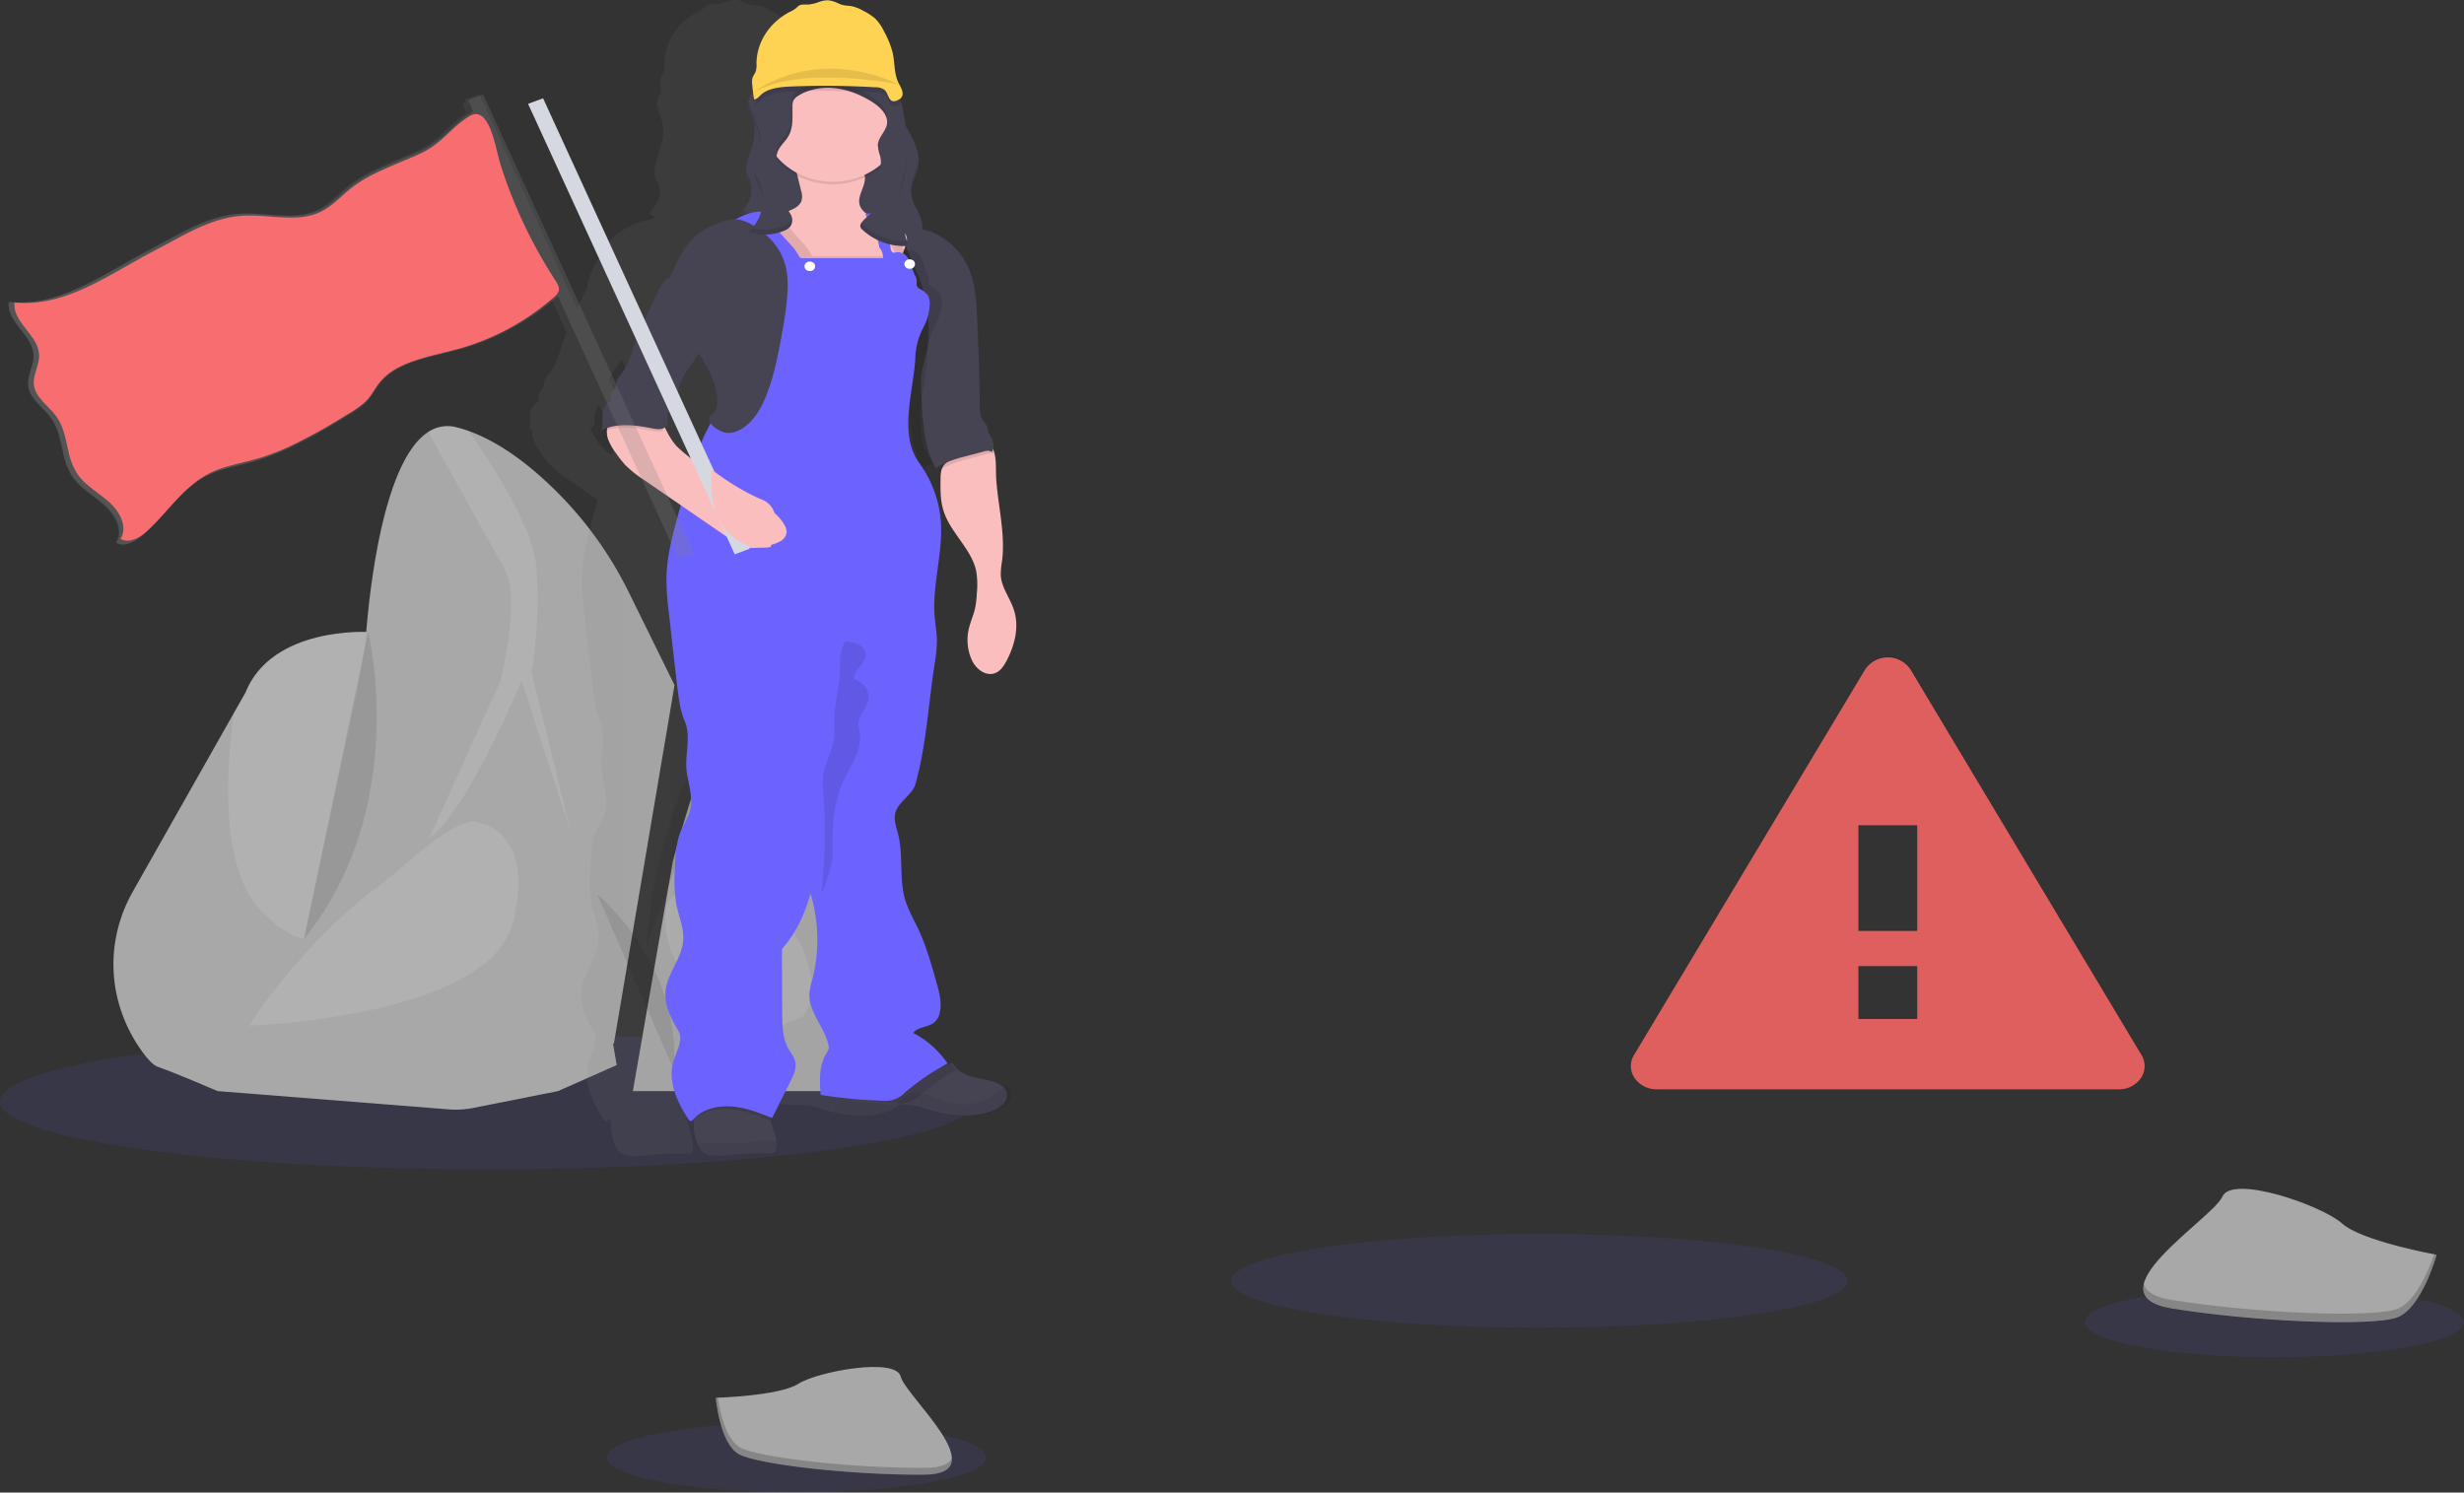 <svg xmlns="http://www.w3.org/2000/svg" xmlns:xlink="http://www.w3.org/1999/xlink" width="1183.313" height="716.868" viewBox="0 0 1183.313 716.868"><rect x="0" y="0" width="1183.313" height="716.868" fill="#333333" stroke="none"/><defs><style>.a,.k{fill:#6c63ff;}.a,.c,.d,.h{opacity:0.1;}.b{fill:#a8a8a8;}.c,.l{fill:#fff;}.e{fill:#df5f5f;}.f{fill:url(#a);}.g{fill:#464353;}.i{opacity:0.06;}.j{fill:#fbbebe;}.m{fill:#fed253;}.n{fill:url(#b);}.o{fill:#d6d8e1;}.p{fill:#f86d70;}.q{opacity:0.2;}</style><linearGradient id="a" y1="0.5" x2="1" y2="0.5" gradientUnits="objectBoundingBox"><stop offset="0" stop-color="gray" stop-opacity="0.251"/><stop offset="0.54" stop-color="gray" stop-opacity="0.122"/><stop offset="1" stop-color="gray" stop-opacity="0.102"/></linearGradient><linearGradient id="b" x1="12.106" y1="0.5" x2="13.106" y2="0.5" xlink:href="#a"/></defs><ellipse class="a" cx="233.988" cy="32.584" rx="233.988" ry="32.584" transform="translate(0 496.471)"/><ellipse class="a" cx="91.01" cy="16.891" rx="91.01" ry="16.891" transform="translate(291.538 683.087)"/><ellipse class="a" cx="91.01" cy="16.891" rx="91.01" ry="16.891" transform="translate(1001.292 618.103)"/><ellipse class="a" cx="147.997" cy="22.525" rx="147.997" ry="22.525" transform="translate(591.223 592.657)"/><path class="b" d="M133.427,602.782c-14.116,24.671-12.407,54.249,4.476,77.475,2.721,3.667,5.224,6.306,7.224,7,9.591,3.386,28.8,11.709,28.8,11.709L220.18,682.64s7.509-35.688,14.611-66.328h0c4.843-20.9,9.523-39.44,11.441-42.691,4.789-8.005,0-95.16,0-95.16s-46.253-2.787-58.973,29.247l-5.564,9.777Z" transform="translate(-69.448 -174.913)"/><path class="c" d="M180.252,612.411c28.119,28.954,39.982,3.911,39.982,3.911h0c4.843-20.9,9.523-39.44,11.441-42.691,4.789-8.005,0-95.16,0-95.16s-46.253-2.786-58.973,29.247l-5.564,9.778C163.574,543.125,160.05,591.573,180.252,612.411Z" transform="translate(-54.864 -174.91)"/><path class="b" d="M180.59,711.079l163.247-16.94,29.126-172.182-22.025-44.72a181.012,181.012,0,0,0-38.091-51.625c-11.087-10.5-24.487-20.594-38.581-25.666q-2.889-1.046-5.89-1.809a16.657,16.657,0,0,0-13.6,2.163c-20.134,12.821-27.33,67.331-29.657,93.571A264.836,264.836,0,0,1,220.259,526Z" transform="translate(-49.026 -192.878)"/><path class="c" d="M269.641,520.1l-34.01,75.165c17.821-11.709,44.226-75.47,44.226-75.47l23.657,72.7L284.66,515.873a215.576,215.576,0,0,0,2.394-50.281c-1.5-19.237-21.589-50.11-32.5-65.656q-2.889-1.046-5.891-1.809a16.658,16.658,0,0,0-13.6,2.163c8.571,15.461,30,54.119,36.527,65.607C279.871,480.369,269.641,520.1,269.641,520.1Z" transform="translate(-29.395 -192.88)"/><path class="b" d="M280.89,695.432h88.575a28.4,28.4,0,0,0,19.478-7.505,22.783,22.783,0,0,0,7.362-17.855c-1.959-34.124-6.924-94.964-18.733-133.585-6.38-20.838-13.794-31.777-20.6-37.167a21.124,21.124,0,0,0-11.713-4.95,16.758,16.758,0,0,0-9.523,2.078c-16.447,14.165-35.656,88.706-35.656,88.706Z" transform="translate(23.038 -171.376)"/><path class="c" d="M358.72,610.419c3.646,9.081,5.088,19.555,0,29.76l-19.739,8.763s-53.055-20.2-46.607-61.61c0,0,1.741-8.555,20.011-7.9C333.4,580.349,351.715,592.594,358.72,610.419Z" transform="translate(27.689 -152.472)"/><path class="c" d="M332.128,520.466c-.612-14.52,8.162-19.555,15.413-21.156a21.125,21.125,0,0,0-11.713-4.95,27.728,27.728,0,0,0-10.217,14.666l-18.5,81.019S333.162,544.8,332.128,520.466Z" transform="translate(35.029 -171.367)"/><path class="b" d="M300.9,568.14l43.859,53.9,7.6,44.488-28.187,12.5L283.536,687.1a43.375,43.375,0,0,1-11.931.7L160.72,679.029l15.087-31.423,52.1-65.717Z" transform="translate(-56.187 -154.973)"/><path class="c" d="M279.935,553s29.929,1.846,18.692,48.044-126.857,49.9-126.857,49.9,24.569-39.11,62.361-67.135c4.244-3.141,8.339-6.417,12.244-9.912C255.067,566.094,271.691,552.368,279.935,553Z" transform="translate(-52.205 -158.341)"/><path class="d" d="M271.07,581.5s40.553,33.158,36.731,84.184" transform="translate(15.75 -152.005)"/><path class="d" d="M333.758,496.06S291.2,546.9,286.43,625.135" transform="translate(24.19 -170.989)"/><path class="d" d="M222.027,478.43s20.6,84.025-30.827,147.359" transform="translate(-45.202 -174.906)"/><path class="d" d="M492.9,770.767H714.836a12.766,12.766,0,0,0,10.624-5.466,10.193,10.193,0,0,0,.259-11L614.806,569.167a13.123,13.123,0,0,0-21.875,0L481.963,754.3a10.193,10.193,0,0,0,.273,11.017A12.775,12.775,0,0,0,492.9,770.767Zm125.088-33.83H589.747V711.577h28.242Zm0-42.276H589.747V643.929h28.242Z" transform="translate(302.729 -248.097)"/><g transform="translate(783.209 315.731)"><path class="e" d="M492.9,775.768H714.836a12.766,12.766,0,0,0,10.624-5.466,10.193,10.193,0,0,0,.259-11L614.806,574.167a13.123,13.123,0,0,0-21.875,0L481.963,759.3a10.194,10.194,0,0,0,.274,11.017,12.776,12.776,0,0,0,10.664,5.445Zm125.088-33.83H589.747v-25.36h28.242Zm0-42.276H589.747V648.929h28.242Z" transform="translate(-480.479 -568.296)"/></g><path class="f" d="M512.828,751.208a16.019,16.019,0,0,0-3.142-1.369c-3.646-1.222-7.537-1.54-11.183-2.713a16.489,16.489,0,0,1-5.618-2.982c-.272-.245-.531-.489-.775-.746,1.36-.77,2.6-1.54,3.945-2.261a44.707,44.707,0,0,0-16.406-14.666c2.19-2.9,7.128-2.664,10.012-5a8.284,8.284,0,0,0,2.721-4.8c1.075-4.8-.259-9.777-1.592-14.507-2.585-9.252-5.2-18.565-9.387-27.316a101.78,101.78,0,0,1-5.088-11.073c-3.523-10.535-1.061-22-3.728-32.767-.857-3.459-2.245-7.028-1.279-10.45,1.483-5.3,8.081-8.445,9.523-13.75,5.224-18.883,6.163-38.475,9.128-57.748a67,67,0,0,0,1.1-11.085c0-3.9-.775-7.761-1.088-11.647-.843-10.914,1.592-21.816,2.639-32.718a32.352,32.352,0,0,1,4.938,10.939,39.719,39.719,0,0,1,.286,10.853,46,46,0,0,1-.857,7.223c-.667,2.836-1.837,5.549-2.612,8.384a23.479,23.479,0,0,0,1.293,16.817c1.85,3.667,5.918,7.064,10.148,5.964,2.925-.758,4.693-3.373,6-5.854,4.081-7.773,6.353-16.781,3.605-25.043-1.809-5.5-5.782-10.474-6.149-16.218a37.754,37.754,0,0,1,.6-6.856c1.7-13.273-1.973-26.607-2.789-39.953-.218-3.532.136-7.92-.748-11.672-.109-.452-.231-.9-.381-1.332a3.359,3.359,0,0,1,.979.4,7.243,7.243,0,0,0-.19-6.832,16.875,16.875,0,0,1-1.279-2.151c-.517-1.222-.422-2.64-1.061-3.813a16.333,16.333,0,0,0-1.361-1.772c-1.755-2.285-1.85-5.243-1.891-8.018q-.313-21.706-1.36-43.363c-.367-7.333-.83-14.837-3.687-21.718a33.159,33.159,0,0,0-12.788-15.241,30.5,30.5,0,0,0-2.87-1.613,8.19,8.19,0,0,0,.816-3.3,7.1,7.1,0,0,0,0-1.076l-.082-.611h0a24.028,24.028,0,0,0-2.721-7.333,19.072,19.072,0,0,1-2.6-8.018,11.224,11.224,0,0,1,.1-1.516h0c.463-3.52,2.5-6.82,3.224-10.34a15.986,15.986,0,0,0,.3-3.312v-1.161A30.975,30.975,0,0,0,475.1,293.73c-.68-1.222-1.36-2.444-2.122-3.667-.354-2.286-.748-4.571-1.143-6.844-.218-1.32-.449-2.64-.762-3.948q-.231-.978-.531-1.907c2.109-1.784.884-4.4-.462-6.82-2.6-4.6-2.054-10.083-3.156-15.143a42.776,42.776,0,0,0-4-10.169,22.373,22.373,0,0,0-4.34-6.4,26.7,26.7,0,0,0-5.618-3.667,18.925,18.925,0,0,0-5.578-2.261c-1.238-.22-2.5-.208-3.728-.464a12.7,12.7,0,0,1-2.285-.746,16.7,16.7,0,0,0-4.884-1.6,11.963,11.963,0,0,0-4.707.807,18.884,18.884,0,0,1-5.061,1.222H424.81a4.643,4.643,0,0,0-2.6.562,9.354,9.354,0,0,0-1.116,1.027,15.236,15.236,0,0,1-3.279,2.017c-9.772,5.192-15.794,14.611-15.862,24.81a11.092,11.092,0,0,1-.395,4.021c-.395,1.027-1.17,1.919-1.5,2.97a7.507,7.507,0,0,0-.15,2.787c.109,1.43.272,2.848.449,4.278h0a8.6,8.6,0,0,0-1.986,3.948h0a4.877,4.877,0,0,0-.122.758v.1h0c-.15,2.554,1.252,4.889,2.068,7.333a23.524,23.524,0,0,1-.408,14.385c-.993,3.214-2.408,6.539-2.721,9.777h0v.22A10.7,10.7,0,0,0,397.82,316c.449,1.112,1.116,2.151,1.524,3.275,1.442,3.984-.653,8.164-3.428,11.66h0c-.435.55-.884,1.076-1.36,1.589h.068l-.068.061,2.83,1.8c-.83.391-1.66.819-2.5,1.222a27.618,27.618,0,0,0-9.223,3.068,38.072,38.072,0,0,0-7.482,4.473,28.845,28.845,0,0,0-5.9,7.333,88.292,88.292,0,0,0-5.006,9.484,27.4,27.4,0,0,0-2.558,8.225c-1.17,2.237-2.136,4.644-3.211,6.808-.544,1.112-1.075,2.224-1.605,3.337L313.068,275.324l-7.265,2.713.571,1.222-1.51.574,2.054,4.5c-.3.183-.6.367-.884.562l-.381.269-.762.538-.381.281-.775.587-.286.22-.966.794h0c-1.034.843-2.027,1.736-2.993,2.628L297,292.52l-.476.452-.83.758-.463.428-1.183,1.063-.082.073-.735.636-.463.391c-.19.171-.395.33-.6.489l-.571.477-.925.709-.272.22-1.265.9a36.177,36.177,0,0,1-5.442,3.141c-7.441,3.459-15.318,6.355-22.583,10.059a65.583,65.583,0,0,0-11.182,7.04c-4.8,3.826-8.87,8.555-14.434,11.33l-.612.293c-9.849,4.547-21.453,1.821-32.649,1.626-1.673,0-3.319,0-4.952.1-9.087.635-17.4,3.948-25.439,7.981-5.659,2.848-11.182,6.05-16.733,8.946-3.51,1.821-7.033,3.8-10.57,5.83-8.979,5.121-18.066,10.5-27.466,14.373-8.734,3.593-17.685,5.879-27.208,5.439h-.122a25.208,25.208,0,0,1-2.721-.208c-.884,6.417,4.829,11.586,8.639,17.233a16.367,16.367,0,0,1,3.224,8.164,13.213,13.213,0,0,1-.272,3.275c-.762,3.96-2.8,7.846-2.245,11.831a12.968,12.968,0,0,0,2.9,6.429c2.421,3.1,5.782,5.866,8.067,9.105,3.455,4.889,4.353,10.841,5.7,16.6a32.645,32.645,0,0,0,4.476,11.5c2.938,4.253,7.428,7.333,11.645,10.6.775.6,1.537,1.222,2.272,1.833.544.44,1.075.9,1.578,1.381,4.938,4.534,8.611,11.525,5.632,17.2-.1.2-.2.367-.313.55a5.592,5.592,0,0,0,.748.4c3.8,1.662,8.557-1,11.672-3.825,1.537-1.381,2.993-2.848,4.408-4.339,3.8-3.789,7.278-7.9,10.883-11.831.979-1.063,1.959-2.1,2.966-3.129a49.707,49.707,0,0,1,13.441-9.777,52.7,52.7,0,0,1,8.244-3.007c4.217-1.222,8.57-2.126,12.8-3.324a112,112,0,0,0,16.855-6.355,265.656,265.656,0,0,0,27.208-15.155l1.36-.794a46.164,46.164,0,0,0,8.094-5.805c.435-.428.857-.868,1.252-1.32,2.122-2.444,3.5-5.341,5.442-7.883a27.135,27.135,0,0,1,7.632-6.612c8.394-5.072,19.535-7,29.507-9.777h.109a117.958,117.958,0,0,0,46.485-24.8l7.455,16.4q-1.156,2.909-2.19,5.879c-1.66,4.889-3.02,9.924-6.271,14.055a10.257,10.257,0,0,0-2.367,3.776,11.094,11.094,0,0,1-.558,3.031c-.463.831-1.428,1.381-1.823,2.237-.571,1.222.177,2.8-.585,3.948a6.555,6.555,0,0,1-1.292,1.222c-1.945,1.552-2.462,4-2.462,6.221a19.651,19.651,0,0,1-.612,6.747,18.7,18.7,0,0,1,1.755-.819,6.616,6.616,0,0,0-.15,1.222,12.313,12.313,0,0,0,.476,3.434,26.15,26.15,0,0,0,3.972,7.138,51,51,0,0,0,4.258,5.5,54.276,54.276,0,0,0,9.006,7.235l13.713,9.509-1.36,5.145c-2.993,10.78-6.013,21.694-6.163,32.816a127.271,127.271,0,0,0,1.1,15.754l1.184,10.731c.952,8.641,1.9,17.282,2.952,25.923.667,5.463,1.36,11,3.51,16.157,3.238,7.834-.34,16.683,1.034,24.969,1.088,6.49,3.238,13.2,1.075,19.469-.871,2.444-2.394,4.791-3.51,7.211-2.789,6.013-3.075,12.7-3.306,19.213a73.437,73.437,0,0,0,.694,17.111c1.17,5.842,3.755,11.574,3.251,17.5-.707,8.421-7.564,15.62-8.394,24.04-.667,6.71,2.585,13.2,6.081,19.152,2.571,4.388-1.02,10.059-2.381,14.886-2.721,9.472,1.8,19.372,7.305,27.768a1.443,1.443,0,0,0,.694.66c.626.208,1.211-.354,1.619-.831a10.358,10.358,0,0,1,.816-.868c0,.379.082.758.109,1.124,0,.794.068,1.589.068,2.444a22.373,22.373,0,0,0,1.85,9.044,15.134,15.134,0,0,0,.762,1.638,7.478,7.478,0,0,0,1.36,1.968,8.81,8.81,0,0,0,5.442,2.053c4.517.44,9.06-.4,13.6-.758,4.789-.367,9.591-.208,14.393-.305a2.282,2.282,0,0,0,1.075-.208,1.637,1.637,0,0,0,.612-.88,8.823,8.823,0,0,0,.231-4.815,31.287,31.287,0,0,0-1.02-3.826c-.639-2.017-1.224-4.046-1.782-6.111-.109-.379-.2-.758-.3-1.137l.218.086q4.394-8.873,8.8-17.746c1.483-2.994,2.993-6.233,2.258-9.447-.531-2.3-2.163-4.241-3.319-6.343-2.721-4.962-2.83-10.755-2.87-16.3l-.163-31.435c6.8-7.773,11.006-17.025,13.6-26.68a77.811,77.811,0,0,1,.8,41.554,35.209,35.209,0,0,0-1.292,6.331c-.531,8.714,7.02,16.1,9.033,24.627a5,5,0,0,1,.15,2,7.14,7.14,0,0,1-1.115,2.322c-3.619,5.952-3.224,13.139-2.721,19.909l1.592.232a4.041,4.041,0,0,0,1.687,1.491h0a8.871,8.871,0,0,0,2.109.782,57.426,57.426,0,0,0,7.931,1.088c3.836.342,7.686.685,11.536.9,1.524.086,3.047.159,4.571.2a35.045,35.045,0,0,1,13.2,2.176c9.917,2.982,21.018,4.681,30.623.965a13.876,13.876,0,0,0,5.591-3.557,5.526,5.526,0,0,0,1.666-4.955,5.973,5.973,0,0,0-3.312-4.236ZM381.251,402.8c1.442,2.579,2.884,5.145,4.081,7.822,2.353,5.182,3.782,11,2.285,16.4-.435,1.589-3.279,2.811-3.265,4.449a3.561,3.561,0,0,0-.218.379L375.251,412.3a68.236,68.236,0,0,1,6-9.5ZM371.5,444.353a33.173,33.173,0,0,1-4.816-7.468c-.163-.33-.34-.648-.5-.978a3.259,3.259,0,0,0,1.292-.868c1.36-1.54.626-3.789.83-5.769a11.772,11.772,0,0,1,2.163-4.889l8.339,18.333q-1.265,2.982-2.367,6.025A45.6,45.6,0,0,1,371.5,444.353Z" transform="translate(-82.78 -230.086)"/><path class="g" d="M318.688,273.487c-.15,2.554,1.265,4.889,2.1,7.333a23.425,23.425,0,0,1-.395,14.348c-1.524,4.889-4.081,10.059-2.136,14.837.449,1.125,1.129,2.151,1.537,3.276,1.687,4.644-1.442,9.533-4.87,13.334l13.454,8.47a16.264,16.264,0,0,0,6.8,2.921c2.517.269,5.442-.941,5.958-3.165.177-.758,0-1.552.163-2.322a6.392,6.392,0,0,1,3.768-4.693,13.54,13.54,0,0,1,6.516-1.088c8.258.4,15.277,5.28,22.787,8.409a99.092,99.092,0,0,0,15.332,4.571c2.979.7,6.285,1.332,8.979,0a7.39,7.39,0,0,0,3.727-7.223,21.978,21.978,0,0,0-2.857-7.956,18.745,18.745,0,0,1-2.626-8.005c0-4.106,2.5-7.846,3.347-11.88,1.184-5.732-1.224-11.562-4.163-16.768s-6.5-10.217-7.931-15.889a21.365,21.365,0,0,0-1.483-5.023,11.626,11.626,0,0,0-2.721-3.275c-5.047-4.486-12.244-6.612-19.29-7.077s-14.162.574-21.154,1.662a48.451,48.451,0,0,0-7.849,1.674,51.872,51.872,0,0,0-10.325,5.023C322.171,266.96,318.892,269.857,318.688,273.487Z" transform="translate(40.612 -224.215)"/><g class="h" transform="translate(355.486 48.465)"><path d="M375.17,306.076a4.836,4.836,0,0,0,.082,1.088c.422-3.581,2.517-6.942,3.265-10.523a15.643,15.643,0,0,0,.259-4.351,10.769,10.769,0,0,1-.259,1.907C377.66,298.23,375.116,301.97,375.17,306.076Z" transform="translate(-293.166 -264.73)"/><path d="M320.7,282.768a19.783,19.783,0,0,0-.911-7.333,39.4,39.4,0,0,1-1.973-5.7c0,.257-.109.5-.122.758-.15,2.554,1.265,4.889,2.1,7.333a18.737,18.737,0,0,1,.912,4.938Z" transform="translate(-313.884 -269.74)"/><path d="M402.3,319.518a6.929,6.929,0,0,1-3.646,5.39c-2.721,1.332-6,.7-8.979,0a97.809,97.809,0,0,1-15.332-4.583c-7.509-3.117-14.529-7.993-22.787-8.4a13.542,13.542,0,0,0-6.516,1.088,6.392,6.392,0,0,0-3.768,4.693c-.1.77,0,1.564-.163,2.322-.531,2.224-3.442,3.434-5.959,3.165a16.264,16.264,0,0,1-6.8-2.921l-12.094-7.626c-.449.55-.9,1.088-1.36,1.589l13.454,8.482a16.264,16.264,0,0,0,6.8,2.921c2.517.269,5.442-.941,5.959-3.165.177-.758,0-1.552.163-2.322a6.392,6.392,0,0,1,3.768-4.693,13.541,13.541,0,0,1,6.516-1.088c8.258.4,15.277,5.28,22.787,8.4a97.8,97.8,0,0,0,15.332,4.583c2.979.7,6.285,1.332,8.979,0a7.39,7.39,0,0,0,3.728-7.223C402.363,319.921,402.323,319.725,402.3,319.518Z" transform="translate(-314.89 -260.376)"/><path d="M319.092,304.41a8.641,8.641,0,0,1,.367,1.5,8,8,0,0,0-.367-3.948c-.408-1.124-1.088-2.151-1.537-3.276a9.34,9.34,0,0,1-.626-2.53,10.4,10.4,0,0,0,.626,4.974C318,302.259,318.684,303.3,319.092,304.41Z" transform="translate(-314.181 -263.87)"/></g><path class="g" d="M340.844,686.907a1.593,1.593,0,0,1-.626.88,2.28,2.28,0,0,1-1.075.208c-4.843.1-9.686,0-14.515.305-4.571.354-9.155,1.222-13.713.758a7.09,7.09,0,0,1-6.8-4.021,15.123,15.123,0,0,1-.762-1.638,22.165,22.165,0,0,1-1.864-9.044c0-.819,0-1.613,0-2.444a16.752,16.752,0,0,0-.395-2.664,3.669,3.669,0,0,1,.136-3.092c1.932-3.166,6.6-3.8,10.189-4.045a93.4,93.4,0,0,1,24.827,1.638c.639,2.811,1.36,5.6,2.122,8.384q.843,3.068,1.8,6.111a31.369,31.369,0,0,1,1.034,3.826A8.831,8.831,0,0,1,340.844,686.907Z" transform="translate(31.68 -134.142)"/><path class="i" d="M340.172,683.236a1.593,1.593,0,0,1-.626.88,2.283,2.283,0,0,1-1.075.208c-4.843.1-9.686,0-14.515.305-4.571.354-9.156,1.222-13.713.758a7.09,7.09,0,0,1-6.8-4.021,15.142,15.142,0,0,1-.762-1.638h1.741c5.727,0,11.468-.184,17.2-.184a48.892,48.892,0,0,0,5.183-.257c1.714-.184,3.115-.44,4.68-.611q3.513-.3,7.047-.257h1.932A8.825,8.825,0,0,1,340.172,683.236Z" transform="translate(32.602 -130.472)"/><path class="g" d="M424.595,667.316a14.011,14.011,0,0,1-5.632,3.557c-9.686,3.667-20.882,2.016-30.881-.966a35.721,35.721,0,0,0-13.3-2.175c-1.537,0-3.074-.11-4.612-.2-3.891-.22-7.768-.562-11.631-.9a58.1,58.1,0,0,1-8-1.088,9.069,9.069,0,0,1-2.136-.782h0a2.96,2.96,0,0,1-1.959-2.628c.109-1.552,1.9-2.444,3.483-3.117,14-5.439,29.208-7.8,44.308-9.692a19.27,19.27,0,0,0,4.448-1.222c1.7-.611,1.877.391,2.721,1.516a9.767,9.767,0,0,0,1.36,1.442,16.683,16.683,0,0,0,5.659,2.982c3.673,1.222,7.6,1.552,11.278,2.713a16.252,16.252,0,0,1,3.17,1.369,5.955,5.955,0,0,1,3.336,4.23,5.505,5.505,0,0,1-1.677,4.961Z" transform="translate(57.325 -137.248)"/><path class="i" d="M418.309,665.461a14.012,14.012,0,0,1-5.632,3.557c-9.686,3.667-20.882,2.017-30.881-.965a35.715,35.715,0,0,0-13.3-2.176c-1.537,0-3.075-.11-4.612-.2,1.252-1.063,2.53-2.1,3.836-3.1a11.617,11.617,0,0,1,3.224-1.907,10.345,10.345,0,0,1,4.584-.281c7.781.966,14.774,5.867,22.623,5.439a30.094,30.094,0,0,0,10.407-3.019,18.259,18.259,0,0,0,6.8-4.351,6.831,6.831,0,0,0,1.265-2.188,5.955,5.955,0,0,1,3.336,4.23,5.505,5.505,0,0,1-1.677,4.961Z" transform="translate(65.832 -135.392)"/><path class="j" d="M410.245,508.969c-1.36,2.444-3.1,5.1-6.04,5.854-4.272,1.1-8.38-2.347-10.244-5.964a23.341,23.341,0,0,1-1.36-16.817c.775-2.823,1.959-5.537,2.626-8.372a46.02,46.02,0,0,0,.871-7.223,39.721,39.721,0,0,0-.286-10.853c-2.19-10.5-12.243-18.333-15.59-28.648-1.687-5.145-1.605-10.621-1.51-15.986a14.835,14.835,0,0,1,.462-4.033,5.886,5.886,0,0,1,.408-1.051c2.245-4.473,8.9-5.084,13.522-7.688,2.558-1.43,8.366-6.038,10.516-1.833a12.841,12.841,0,0,1,1.034,2.921c.884,3.74.531,8.128.748,11.66.83,13.346,4.53,26.668,2.816,39.941a37.531,37.531,0,0,0-.6,6.844c.367,5.744,4.367,10.719,6.2,16.218C416.653,492.213,414.381,501.221,410.245,508.969Z" transform="translate(72.997 -191.305)"/><path class="d" d="M404.57,409.3a5.074,5.074,0,0,0-3.129,0l-9.21,2.444a61.33,61.33,0,0,0-9.4,3.068,22.592,22.592,0,0,0-3.741,2.09,5.878,5.878,0,0,1,.408-1.051c2.245-4.473,8.9-5.084,13.522-7.688,2.558-1.43,8.366-6.038,10.516-1.833a12.822,12.822,0,0,1,1.034,2.97Z" transform="translate(72.819 -191.309)"/><path class="g" d="M410,427.3a4.578,4.578,0,0,0-3.728-.269l-9.21,2.444a61.321,61.321,0,0,0-9.4,3.068,22,22,0,0,0-4.476,2.615c-4.3-6.71-5.442-14.666-6.231-22.366-.435-4.485-.762-8.983-.952-13.444a54.194,54.194,0,0,1,.218-9.631c.517-3.667,1.7-7.248,2.435-10.89a44.883,44.883,0,0,0,.843-6.453,56.777,56.777,0,0,0-.721-14.165A80.354,80.354,0,0,0,375,343.54c-.871-2.188-1.918-4.3-2.87-6.453l-.326-.758a82.6,82.6,0,0,1-4.2-12.112c-.435-1.687-.462-3.459-1.9-4.608a28.464,28.464,0,0,1,4.081-.147h.816a32.8,32.8,0,0,1,15.563,4.889,33.286,33.286,0,0,1,12.9,15.326c2.87,6.881,3.346,14.361,3.714,21.706q1.1,21.657,1.36,43.339c0,2.774.136,5.732,1.9,8.018a16.428,16.428,0,0,1,1.36,1.772c.639,1.222.544,2.579,1.061,3.813a18.735,18.735,0,0,0,1.292,2.151A7.168,7.168,0,0,1,410,427.3Z" transform="translate(66.398 -210.231)"/><path class="j" d="M332.781,290.532c-1.36-.4-2.721-.831-4.081-1.222l2.83.2a5.54,5.54,0,0,1,1.252,1.027Z" transform="translate(45.434 -216.926)"/><path class="j" d="M390.278,334.414c-.272.831-.544,1.662-.843,2.444a43.936,43.936,0,0,1-2.517,5.879,27.48,27.48,0,0,1-6.435,8.384,8.674,8.674,0,0,1-3.21,1.907,11.315,11.315,0,0,1-3.156.269q-5.441,0-10.883-.147a42.89,42.89,0,0,1-8.407-.746,31.767,31.767,0,0,1-8.571-3.471c-10.162-5.646-18.515-14.251-22.093-24.444-.449-1.3-.762-2.848.231-3.862a5.655,5.655,0,0,1,3.469-1.063h.163a23.618,23.618,0,0,0,8.285-2.554,8.111,8.111,0,0,0,3.782-3.471,8.455,8.455,0,0,0-.122-5.4l-3.02-12.32a12.046,12.046,0,0,0-2.408-5.488c.884.281,1.769.538,2.721.758,8.407,2.041,17.6.807,25.847,3.483,3.156,1.039,6.312,2.909,7.264,5.818,1.592,4.889-3.727,9.961-2.2,14.85,1.02,3.324,4.789,5.243,8.162,6.8l2.272,1.039,6.3,2.872.871.391.136.061c1.986.9,4.081,2.029,4.775,3.948a6.638,6.638,0,0,1-.408,4.07Z" transform="translate(44.71 -216.7)"/><path class="d" d="M406.875,358.049a24.241,24.241,0,0,1-2.5,9.044,33.941,33.941,0,0,0-4.285,15.888c-1.047,16.5-8.026,36.14,1.973,50,.245.342.49.684.721,1.039a22,22,0,0,0-4.476,2.615c-4.3-6.71-5.442-14.666-6.231-22.366-.435-4.485-.762-8.983-.952-13.444a54.206,54.206,0,0,1,.218-9.631c.517-3.667,1.7-7.248,2.435-10.89a44.875,44.875,0,0,0,.843-6.453,56.779,56.779,0,0,0-.721-14.165,80.354,80.354,0,0,0-3.782-14.666c-.871-2.188-1.918-4.3-2.87-6.453l-.326-.758a27.481,27.481,0,0,1-6.435,8.384,8.677,8.677,0,0,1-3.211,1.907,11.316,11.316,0,0,1-3.156.269q-5.442,0-10.883-.147a42.9,42.9,0,0,1-8.407-.745,31.773,31.773,0,0,1-8.57-3.471c-10.162-5.646-18.515-14.251-22.093-24.444-.449-1.3-.762-2.848.231-3.862a5.656,5.656,0,0,1,3.469-1.063h.163l12.243,13.6a22,22,0,0,1,3.537,4.754,2.842,2.842,0,0,0,1.088,1.454,3.068,3.068,0,0,0,1.36.22h38.309a8.294,8.294,0,0,0-1.687-5.145c-.354.073-.83.1-.1-.1a32.291,32.291,0,0,0-4.217-11.33,7.642,7.642,0,0,0-.422-.709,12.451,12.451,0,0,1-2.013-3.96,8.14,8.14,0,0,1,4.462,0c1.673.648,2.544,2.273,3.279,3.777.626,1.222,1.252,2.53,1.809,3.813,0,.134.136.281.191.416a25.437,25.437,0,0,1,2.258,7.932c.082,1,.354,2.273,1.279,2.6a1.327,1.327,0,0,0,.463.1,5.546,5.546,0,0,1,5.564,1.222,10.636,10.636,0,0,1,2.721,4.815,24.55,24.55,0,0,0,1.932,5.182c1.755,3.007-.925,4.351,2.245,6.2a10.736,10.736,0,0,1,3.727,3.007,8.528,8.528,0,0,1,.816,5.561Z" transform="translate(45.227 -211.637)"/><path class="d" d="M336.156,663.787c.639,2.811,1.36,5.6,2.122,8.384l-.082.171c-6.217-2.444-12.584-5-19.372-5.536-6.3-.489-13.141,1.039-17.427,5.145a16.768,16.768,0,0,0-.395-2.664,3.67,3.67,0,0,1,.136-3.092c1.932-3.165,6.6-3.8,10.189-4.045a93.409,93.409,0,0,1,24.827,1.638Z" transform="translate(31.55 -134.133)"/><path class="d" d="M366.259,328.37c.639,0,.408,0,.1.1S365.525,328.566,366.259,328.37Z" transform="translate(64.964 -208.248)"/><path class="d" d="M402.828,651.061A117.5,117.5,0,0,0,385.8,662.9a17.87,17.87,0,0,1-5.374,3.532,17.385,17.385,0,0,1-6.475.6,244.578,244.578,0,0,1-25.548-2.273h0a2.96,2.96,0,0,1-1.959-2.628c.109-1.552,1.9-2.444,3.483-3.117,14-5.439,29.208-7.8,44.308-9.692a19.253,19.253,0,0,0,4.448-1.222c1.7-.611,1.877.391,2.721,1.516a9.841,9.841,0,0,0,1.428,1.442Z" transform="translate(56.514 -137.248)"/><path class="k" d="M323.135,317.554c2,1.6,4.285,2.9,6.312,4.449,5.442,4.143,8.87,9.936,12.244,15.583a12.564,12.564,0,0,1-6.244.379,36.245,36.245,0,0,0,.531,16.341,15.588,15.588,0,0,0-6.081,6.783,41.368,41.368,0,0,0-1.986,8.555q-2.939,19.078-5.9,38.157a5.553,5.553,0,0,1-1.36,3.434,7.018,7.018,0,0,0-1.034.917,4.617,4.617,0,0,0-.476,2.628c-.082.892-.735,1.956-1.728,1.833a2.183,2.183,0,0,1-1.211-.709,25.655,25.655,0,0,1-2.721-3.031c-8.026,13.835-11.89,28.746-16.134,43.877-3.034,10.78-6.067,21.682-6.217,32.8a127.222,127.222,0,0,0,1.1,15.742l1.2,10.731c.966,8.629,1.932,17.27,2.979,25.9.68,5.475,1.36,11,3.551,16.157,3.265,7.834-.354,16.671,1.034,24.957,1.088,6.49,3.251,13.2,1.075,19.457-.871,2.505-2.394,4.791-3.537,7.211-2.8,6.013-3.088,12.7-3.333,19.213a72.555,72.555,0,0,0,.707,17.111c1.17,5.854,3.8,11.586,3.279,17.5-.721,8.421-7.632,15.62-8.475,24.028-.667,6.71,2.612,13.187,6.135,19.139,2.6,4.388-1.02,10.059-2.394,14.886-2.721,9.46,1.809,19.359,7.36,27.756a1.408,1.408,0,0,0,.707.66c.639.208,1.211-.354,1.632-.831,4.176-4.815,11.577-6.636,18.365-6.111s13.141,3.043,19.372,5.537l8.829-17.66c1.5-2.994,3.02-6.233,2.272-9.448-.531-2.3-2.177-4.241-3.347-6.343-2.721-4.962-2.857-10.743-2.884-16.3l-.163-31.41c6.884-7.773,11.087-17.013,13.74-26.668a77.145,77.145,0,0,1,.816,41.554,34.319,34.319,0,0,0-1.36,6.331c-.531,8.714,7.074,16.084,9.1,24.615a4.773,4.773,0,0,1,.163,2,7.187,7.187,0,0,1-1.129,2.322c-3.646,5.94-3.251,13.138-2.721,19.909a244.944,244.944,0,0,0,28.854,2.774,13.314,13.314,0,0,0,11.849-4.143,118.373,118.373,0,0,1,20.229-13.75A45.1,45.1,0,0,0,409.6,707.713c2.19-2.9,7.183-2.664,10.094-4.986a8.283,8.283,0,0,0,2.721-4.815c1.088-4.791-.259-9.778-1.605-14.483-2.612-9.264-5.238-18.565-9.523-27.316a99.314,99.314,0,0,1-5.115-11.061c-3.564-10.535-1.075-22-3.768-32.767-.871-3.447-2.272-7-1.292-10.437,1.5-5.292,8.162-8.433,9.632-13.737,5.265-18.883,6.2-38.45,9.2-57.724a66.813,66.813,0,0,0,1.075-11.134c0-3.9-.775-7.761-1.088-11.648-1.224-15.558,4.312-31.08,2.9-46.626a54.834,54.834,0,0,0-10.23-26.888c-10-13.872-3.02-33.5-1.973-50a33.769,33.769,0,0,1,4.272-15.889,23.954,23.954,0,0,0,2.517-9.044,8.49,8.49,0,0,0-.762-5.708,10.426,10.426,0,0,0-3.714-3.007c-3.17-1.858-.49-3.2-2.245-6.209a24.293,24.293,0,0,1-1.932-5.182,10.545,10.545,0,0,0-2.721-4.8,5.546,5.546,0,0,0-5.564-1.222c-1.292,0-1.646-1.54-1.755-2.7-.367-4.253-2.326-8.25-4.244-12.161-.735-1.5-1.605-3.129-3.278-3.776a8.306,8.306,0,0,0-4.476,0,12.418,12.418,0,0,0,2.027,3.972,32.246,32.246,0,0,1,4.625,12.026c-1.36.367,1.36,0,0,0a7.961,7.961,0,0,1,1.782,5.243h-38.3a2.993,2.993,0,0,1-1.36-.22,2.944,2.944,0,0,1-1.1-1.454,21.188,21.188,0,0,0-3.537-4.742L337.392,314.29a3.3,3.3,0,0,0-1.156-.941,3.47,3.47,0,0,0-1.7,0C330.168,313.924,326.944,315.561,323.135,317.554Z" transform="translate(28.912 -211.609)"/><path class="d" d="M353.088,482.21a14.141,14.141,0,0,1,6.625,1.54,5.914,5.914,0,0,1,3.292,5.158c-.15,2.31-2.122,4.143-3.551,6.111a15.753,15.753,0,0,0-2.1,3.862,1.408,1.408,0,0,0-.109.99c.163.465.721.7,1.2.9a9.227,9.227,0,0,1,6,8.018c-.122,4.767-5.306,8.629-5.02,13.444a25.108,25.108,0,0,0,.571,2.982,20.687,20.687,0,0,1-1.837,12.087c-1.646,3.838-3.891,7.443-5.659,11.244-4.775,10.327-5.809,21.767-5.442,33,.286,7.627-2.721,14.886-5.442,22.146a286.136,286.136,0,0,0,1.224-44c-.19-3.984-.748-7.749-.544-11.745.327-6.343,4.272-12.112,5.278-18.333.571-3.557.19-7.174.286-10.767.19-7.333,2.408-14.569,2.558-21.926C350.612,491.731,350.082,486.378,353.088,482.21Z" transform="translate(52.846 -174.066)"/><path class="g" d="M313.941,319.5a37.913,37.913,0,0,0-7.537,4.473,29.216,29.216,0,0,0-5.959,7.333,89.836,89.836,0,0,0-5.047,9.484c-1.918,4.2-3.51,8.861-2.19,13.249,1.2,3.972,4.585,7.064,6.924,10.6s3.714,7.675,5.51,11.55c2.394,5.17,5.673,9.985,8.04,15.167s3.8,11,2.3,16.39c-.435,1.589-3.306,2.823-3.306,4.449,0,2.689,4.326,5.61,7.2,6.392,3.306.917,6.911-.452,9.618-2.444,4.965-3.532,7.986-8.824,10.217-14.153,3.591-8.555,5.51-17.636,7.237-26.656,1.252-6.624,2.422-13.261,3.088-19.934.612-6.013.8-12.222-.966-17.991a30.15,30.15,0,0,0-9.292-13.884c-3.537-3.055-9.332-7.162-14.475-7.272C321.233,316.238,317.423,317.778,313.941,319.5Z" transform="translate(27.828 -210.941)"/><path class="j" d="M359.621,449.548a5.859,5.859,0,0,1-3.034,4.07,19.045,19.045,0,0,1-5.183,1.907c-3.646.953-7.509,1.833-11.2.99a23.238,23.238,0,0,1-7.863-4.021l-41.193-28.33a54.185,54.185,0,0,1-9.074-7.235,52.474,52.474,0,0,1-4.3-5.488,25.944,25.944,0,0,1-4-7.138,11.818,11.818,0,0,1-.49-3.434,5.95,5.95,0,0,1,.871-3.141c.993-1.491,3.115-1.8,4.857-2.212a56.543,56.543,0,0,1,17.916-1.222,2.444,2.444,0,0,1,2.422,1.479c.911,1.5,1.7,3.068,2.517,4.632a32.881,32.881,0,0,0,4.857,7.468,67.412,67.412,0,0,0,6.054,5.243c4.353,3.667,7.917,8.066,12.556,11.44,5.374,3.9,11.9,6.233,18.025,9.105s12.162,6.6,15.237,12.161a6.558,6.558,0,0,1,1.02,3.728Z" transform="translate(18.15 -193.653)"/><path class="d" d="M389.647,283.241c0,16.024-13.895,29.268-31.693,30.214s-33.331-10.727-35.437-26.634,9.95-30.532,27.5-33.361,34.513,7.119,38.693,22.691a27.232,27.232,0,0,1,.939,7.089Z" transform="translate(43.936 -224.998)"/><path class="j" d="M389.647,282.241c0,16.024-13.895,29.268-31.693,30.214s-33.331-10.727-35.437-26.634,9.95-30.532,27.5-33.361,34.513,7.119,38.693,22.692a27.233,27.233,0,0,1,.939,7.089Z" transform="translate(43.936 -225.221)"/><path class="d" d="M301.872,400.355c-1.551.892-3.85.6-5.768.208-7.564-1.516-15.917-2.6-22.814.305a5.949,5.949,0,0,1,.871-3.141c.993-1.491,3.115-1.8,4.857-2.212a56.542,56.542,0,0,1,17.916-1.222,2.444,2.444,0,0,1,2.422,1.479C300.267,397.226,301.056,398.79,301.872,400.355Z" transform="translate(16.733 -193.653)"/><path class="g" d="M288.085,371.344c-1.673,4.889-3.047,9.912-6.326,14.055a10.18,10.18,0,0,0-2.394,3.764,10.649,10.649,0,0,1-.558,3.031c-.463.831-1.442,1.381-1.837,2.237-.585,1.222.177,2.8-.6,3.948a6.192,6.192,0,0,1-1.292,1.222c-1.85,1.54-2.313,4-2.353,6.27s.2,4.6-.626,6.734c7.183-3.85,16.325-2.7,24.487-1.063,2.272.452,5.088.794,6.557-.843s.626-3.789.83-5.756c.272-2.567,2.231-4.693,3.442-7.028,1.36-2.628,1.823-5.561,2.87-8.3,2.163-5.757,6.8-10.45,9.781-15.888A14.12,14.12,0,0,0,322,367.69a16.613,16.613,0,0,0-2.326-7.834,104.655,104.655,0,0,0-10.067-16.145c-1.728-2.285-4.707-6.514-7.387-2.86-2.177,2.945-3.537,6.7-5.142,9.924a171.1,171.1,0,0,0-8.992,20.569Z" transform="translate(16.607 -205.793)"/><path class="g" d="M394.439,342.552a29.2,29.2,0,0,1-22.011-7.81,3,3,0,0,1-.98-1.43,2.665,2.665,0,0,1,.626-2c1.632-2.261,4.448-3.752,5.754-6.184s.857-5.231.98-7.9c.218-4.779,2.313-9.509,2.489-14.214a13.377,13.377,0,0,0-.3-3.593,20.506,20.506,0,0,1-1.143-5.414c.177-3.581,3.768-6.368,4.367-9.9.776-4.5-3.374-8.409-7.55-11a47.02,47.02,0,0,0-10.285-4.779,36.651,36.651,0,0,0-6.911-1.5,29.79,29.79,0,0,0-13.019,1.308,22.16,22.16,0,0,0-4.843,2.322,6.23,6.23,0,0,0-2.163,2.017,5.977,5.977,0,0,0-.571,2.921c-.082,5,.544,10.315-2.109,14.666-1.36,2.334-3.673,4.229-4.8,6.7a10.209,10.209,0,0,0-.857,3.214,29.137,29.137,0,0,0-.2,3.447c-.082,6.441,0,13.236,3.646,18.822a48.285,48.285,0,0,1,3.5,5.268,5.478,5.478,0,0,1-.34,5.854,7.4,7.4,0,0,1-2.721,1.833,24.023,24.023,0,0,1-17.4.562c6.674-5.682,8.724-14.488,5.142-22.1a12.188,12.188,0,0,1-1.877-4.889,11.444,11.444,0,0,1,1.361-4.473,22.1,22.1,0,0,0,.83-14.324c-.83-2.909-2.272-5.72-2.53-8.714a23.72,23.72,0,0,1,.327-6.771c1.52-8.153,8-14.852,16.774-17.343.694-.208,1.36-.4,2.122-.574a50.172,50.172,0,0,1,10.053-.965c7.55-.22,15.209-.416,22.487,1.357a31.526,31.526,0,0,1,11.645,5.378,19.234,19.234,0,0,1,5.632,6.685,21.535,21.535,0,0,1,1.592,4.62c.313,1.308.544,2.628.775,3.948,1.646,9.4,3.292,18.981,1.537,28.367-.694,3.667-1.9,7.333-2.449,11.073C389.691,325.649,392.072,334.217,394.439,342.552Z" transform="translate(41.716 -224.446)"/><ellipse class="l" cx="2.53" cy="2.273" rx="2.53" ry="2.273" transform="translate(386.374 125.634)"/><ellipse class="l" cx="2.53" cy="2.273" rx="2.53" ry="2.273" transform="translate(434.348 124.559)"/><path class="d" d="M339.992,242.709l-5.442-9.228a9.483,9.483,0,0,1,1.129-1.027,4.7,4.7,0,0,1,2.626-.562Z" transform="translate(48.565 -229.687)"/><path class="d" d="M352.142,231.832l-6.163,8.189-3.51-8.983a12.238,12.238,0,0,1,4.748-.807,16.962,16.962,0,0,1,4.925,1.6Z" transform="translate(52.882 -230.054)"/><g class="h" transform="translate(359.306 39.704)"><path d="M337.71,317.544a7.4,7.4,0,0,1-2.721,1.833,24.134,24.134,0,0,1-15.468,1.161,20.067,20.067,0,0,1-1.932,1.845,24.024,24.024,0,0,0,17.4-.562,7.4,7.4,0,0,0,2.721-1.833,4.835,4.835,0,0,0,.871-4.229A4.134,4.134,0,0,1,337.71,317.544Z" transform="translate(-317.59 -250.754)"/><path d="M322.228,285.967a21.8,21.8,0,0,1,.775,4.889,21.981,21.981,0,0,0-.775-7.333c-.83-2.909-2.272-5.72-2.53-8.714a6.583,6.583,0,0,0-.068-1.149,24.506,24.506,0,0,0,.068,3.593C319.956,280.248,321.4,283.059,322.228,285.967Z" transform="translate(-316.868 -260.108)"/><path d="M374.027,298.588a48.135,48.135,0,0,0,.735-9.778,45.916,45.916,0,0,1-.735,7.333c-.694,3.667-1.9,7.333-2.449,11.073a34.693,34.693,0,0,0-.313,6.05,32.479,32.479,0,0,1,.313-3.606C372.123,305.921,373.334,302.291,374.027,298.588Z" transform="translate(-298.253 -256.742)"/><path d="M321.828,301.787a18.992,18.992,0,0,1-1.714-3.777,4.991,4.991,0,0,0-.163,1.344,12.189,12.189,0,0,0,1.877,4.889,16.933,16.933,0,0,1,1.7,6.478A17.248,17.248,0,0,0,321.828,301.787Z" transform="translate(-316.74 -254.698)"/><path d="M364.514,292.534a14.464,14.464,0,0,1,.258,1.687v-.538a13.382,13.382,0,0,0-.3-3.593c-.3-1.283-.789-2.554-1.02-3.85a4.895,4.895,0,0,0-.122.88,20.52,20.52,0,0,0,1.184,5.414Z" transform="translate(-301.106 -257.313)"/><path d="M358.165,318.4a6.683,6.683,0,0,1-.585-.623,2.323,2.323,0,0,0-.395,1.638,3,3,0,0,0,.98,1.43,29.2,29.2,0,0,0,22.011,7.81c-.231-.807-.463-1.6-.68-2.444a29.1,29.1,0,0,1-21.331-7.81Z" transform="translate(-303.328 -250.305)"/><path d="M378.565,280.206a.471.471,0,0,1,0-.135c.776-4.5-3.374-8.409-7.55-11a47.02,47.02,0,0,0-10.285-4.779,36.649,36.649,0,0,0-6.911-1.5A29.789,29.789,0,0,0,340.8,264.1a22.158,22.158,0,0,0-4.843,2.322,6.231,6.231,0,0,0-2.163,2.017,5.976,5.976,0,0,0-.571,2.921c0,.843,0,1.687,0,2.542v-.1a5.977,5.977,0,0,1,.571-2.921,6.231,6.231,0,0,1,2.163-2.017,22.154,22.154,0,0,1,4.843-2.322,29.79,29.79,0,0,1,13.019-1.308,36.651,36.651,0,0,1,6.911,1.5,47.019,47.019,0,0,1,10.285,4.779C374.484,273.618,377.9,276.649,378.565,280.206Z" transform="translate(-311.96 -262.572)"/><path d="M333.243,283.541c-1.36,2.334-3.673,4.229-4.8,6.7a10.212,10.212,0,0,0-.857,3.214,29.155,29.155,0,0,0-.2,3.447v2.444a29.16,29.16,0,0,1,.2-3.452,10.211,10.211,0,0,1,.856-3.209c1.129-2.444,3.387-4.363,4.8-6.7,2.19-3.667,2.149-7.883,2.109-12.075a18.619,18.619,0,0,1-2.109,9.631Z" transform="translate(-314.062 -260.052)"/></g><path class="d" d="M390.215,274.5a3.725,3.725,0,0,1-.653.648,6.41,6.41,0,0,1-1.592.856c-3.959,1.54-3.8-3.483-5.863-5.207a7.608,7.608,0,0,0-4.6-1.222q-5.972-.269-11.958-.477c-6.652-.22-13.291-.33-19.93-.2q-4.775.073-9.523.354c-3.673.22-7.618.648-10.747,2.212a11.3,11.3,0,0,0-2.87,2.017,5.444,5.444,0,0,1-2.571,1.833c1.52-8.153,8-14.852,16.774-17.343,14.475-9.687,34.878-7.4,46.253,5.194a19.235,19.235,0,0,1,5.632,6.685,21.565,21.565,0,0,1,1.646,4.644Z" transform="translate(42.758 -225.219)"/><path class="m" d="M388.341,278.4c-3.959,1.54-3.8-3.483-5.863-5.207a7.608,7.608,0,0,0-4.6-1.222,403.493,403.493,0,0,0-41.41-.318c-4.911.293-10.3.953-13.6,4.229-.843.831-1.728,1.907-2.993,1.87-.422-2.444-.721-4.987-.925-7.492a7.508,7.508,0,0,1,.163-2.811c.34-1.051,1.115-1.943,1.51-2.97a10.741,10.741,0,0,0,.408-4.009c.121-10.142,6.138-19.487,15.862-24.639a14.6,14.6,0,0,0,3.306-2,9.494,9.494,0,0,1,1.129-1.027,4.7,4.7,0,0,1,2.626-.562h1.932a19.155,19.155,0,0,0,5.1-1.222,12.237,12.237,0,0,1,4.748-.807,16.961,16.961,0,0,1,4.925,1.6,12.836,12.836,0,0,0,2.3.746c1.238.257,2.517.244,3.755.464a19.41,19.41,0,0,1,5.632,2.249A26.988,26.988,0,0,1,378,238.937a22.248,22.248,0,0,1,4.38,6.4,42.948,42.948,0,0,1,4.081,10.169c1.1,5.06.558,10.535,3.17,15.131C391.225,273.525,392.68,276.727,388.341,278.4Z" transform="translate(42.27 -230.059)"/><path class="d" d="M319.25,268.594s28.2-23.051,70.2-3.935C389.446,264.659,342.037,254.967,319.25,268.594Z" transform="translate(42.4 -224.089)"/><path class="n" d="M95.7,384.129c-3.836-5.647-9.6-10.816-8.707-17.221,10.557,1.088,20.569-1.222,30.242-5.243s18.651-9.24,27.711-14.361c3.564-2.017,7.115-4,10.652-5.83,5.6-2.884,11.169-6.111,16.869-8.934,8.162-4.033,16.488-7.333,25.657-7.969q2.491-.175,4.993-.11c11.291.2,22.991,2.921,32.922-1.625l.612-.293c5.632-2.774,9.727-7.492,14.556-11.318a65.643,65.643,0,0,1,11.278-7.04c7.333-3.667,15.277-6.6,22.773-10.059A35.247,35.247,0,0,0,290.7,291l1.279-.917.286-.22c.313-.232.626-.464.925-.709l.585-.464.6-.489.463-.391.748-.635.082-.086,1.184-1.051.476-.428.83-.77.49-.44c.83-.77,1.66-1.552,2.5-2.31s1.986-1.784,3.006-2.628h0l.98-.782.286-.22.789-.587.367-.281.775-.538.381-.269c.381-.257.775-.5,1.17-.746a8.787,8.787,0,0,1,1.143-.6L307.5,269.9l7.319-2.713L415.761,487.245l-7.333,2.713L350.694,364.073l-.408.367a119.18,119.18,0,0,1-47.736,25.519h-.109c-10.053,2.726-21.3,4.657-29.766,9.716a27.494,27.494,0,0,0-7.686,6.612c-1.986,2.542-3.374,5.439-5.442,7.883-.394.452-.83.892-1.265,1.308a46.866,46.866,0,0,1-8.162,5.818l-1.292.794a271.3,271.3,0,0,1-27.344,15.143,114.949,114.949,0,0,1-16.991,6.355c-4.258,1.222-8.652,2.114-12.91,3.324a53.986,53.986,0,0,0-8.312,3.007c-7.21,3.385-12.747,8.69-17.984,14.348-4.585,4.962-8.938,10.218-13.971,14.74-3.156,2.811-7.958,5.475-11.767,3.825l-.775-.4c.122-.183.218-.367.326-.562,3.006-5.659-.694-12.65-5.673-17.184-.517-.477-1.048-.941-1.592-1.381s-1.524-1.222-2.3-1.833c-4.258-3.288-8.788-6.343-11.74-10.584a32.3,32.3,0,0,1-4.517-11.5c-1.36-5.757-2.272-11.684-5.754-16.585-2.285-3.239-5.686-6-8.162-9.105a13.19,13.19,0,0,1-2.993-6.282c-.558-3.972,1.5-7.859,2.272-11.819a13.293,13.293,0,0,0,.286-3.275,16.25,16.25,0,0,0-3.224-8.189Z" transform="translate(-82.791 -221.841)"/><path class="o" d="M0,0,7.68.279,17,238.134l-7.68-.279Z" transform="translate(360.063 263.558) rotate(157.6)"/><path class="p" d="M109.212,420.3c3.415,4.828,4.326,10.645,5.646,16.3a32.13,32.13,0,0,0,4.448,11.317c2.911,4.168,7.36,7.174,11.536,10.4.762.6,1.524,1.222,2.258,1.809.531.428,1.061.892,1.564,1.344,4.9,4.461,8.53,11.342,5.578,16.9a4.492,4.492,0,0,1-.313.55,6.42,6.42,0,0,0,.748.391c3.755,1.638,8.475-.978,11.577-3.752,4.952-4.449,9.237-9.606,13.74-14.483,5.142-5.573,10.6-10.792,17.685-14.116a52.3,52.3,0,0,1,8.162-2.958c4.176-1.222,8.5-2.09,12.693-3.263a113.835,113.835,0,0,0,16.706-6.245,268.63,268.63,0,0,0,26.936-14.9l1.279-.782a46.313,46.313,0,0,0,8.026-5.708c.435-.415.857-.843,1.252-1.3,2.095-2.444,3.469-5.243,5.441-7.749a27.054,27.054,0,0,1,7.564-6.5c8.326-4.974,19.372-6.881,29.262-9.557h.109a117.42,117.42,0,0,0,46.934-25.092,6.892,6.892,0,0,0,2.354-3.1c.422-1.723-.612-3.434-1.605-4.95-1.156-1.784-2.285-3.569-3.4-5.378a230.2,230.2,0,0,1-13.413-25.336c-.857-1.907-1.687-3.8-2.49-5.72q-3.088-7.333-5.632-14.874c-.558-1.662-1.1-3.337-1.619-5.011-.1-.318-.2-.66-.3-1.027-2.258-8.152-5.278-27.23-14.583-21.523a52.612,52.612,0,0,0-7.686,6c-1.809,1.65-3.578,3.349-5.442,4.987a53.721,53.721,0,0,1-4.8,3.777,36.07,36.07,0,0,1-5.442,3.08c-7.387,3.4-15.2,6.245-22.392,9.888a64.281,64.281,0,0,0-11.1,6.918c-4.748,3.764-8.775,8.409-14.311,11.134l-.6.293c-9.768,4.461-21.263,1.784-32.377,1.589q-2.45-.055-4.9.11c-9.019.611-17.263,3.862-25.235,7.834-5.6,2.787-11.074,5.94-16.583,8.788-3.483,1.8-6.965,3.74-10.475,5.732-8.9,5.035-17.916,10.315-27.208,14.129-9.523,3.887-19.358,6.209-29.738,5.145-.884,6.294,4.775,11.379,8.557,16.927a15.759,15.759,0,0,1,3.2,8.03,12.781,12.781,0,0,1-.258,3.214c-.762,3.9-2.721,7.712-2.231,11.635a12.841,12.841,0,0,0,2.925,6.148C103.621,414.4,106.954,417.127,109.212,420.3Z" transform="translate(-82.045 -220.117)"/><path class="j" d="M307.257,414.71s11.917,9.338,24,14.312,4.081,22.818,4.081,22.818a23.283,23.283,0,0,1-21.766-8.555C304.6,432.089,307.257,414.71,307.257,414.71Z" transform="translate(34.649 -189.064)"/><path class="b" d="M306.73,782.081s30.486-.843,39.669-6.722,46.879-12.894,49.165-3.471,45.8,46.871,11.386,47.128S327,814.2,317.831,809.177,306.73,782.081,306.73,782.081Z" transform="translate(36.997 -110.726)"/><path class="q" d="M407.576,813.035c-34.418.257-79.964-4.815-89.133-9.778-6.979-3.826-9.768-17.538-10.693-23.857h-1.02s1.932,22.085,11.1,27.1,54.715,10.083,89.119,9.839c9.945-.073,13.373-3.251,13.182-7.957C418.758,811.214,414.963,812.986,407.576,813.035Z" transform="translate(36.997 -108.034)"/><path class="b" d="M890.4,728.949s-35.9-6.453-45.464-15.057S792.292,690.255,787.5,701s-64.605,47.3-23.929,53.776,95.717,8.555,107.689,4.3S890.4,728.949,890.4,728.949Z" transform="translate(279.789 -126.282)"/><path class="q" d="M763.572,745.006c40.689,6.441,95.717,8.555,107.689,4.29,9.1-3.275,15.441-19,17.944-26.326l1.2.232s-7.183,25.788-19.141,30.09-67,2.151-107.689-4.3c-11.74-1.858-15.1-6.233-13.835-11.757C750.743,740.875,754.838,743.649,763.572,745.006Z" transform="translate(279.791 -120.572)"/></svg>